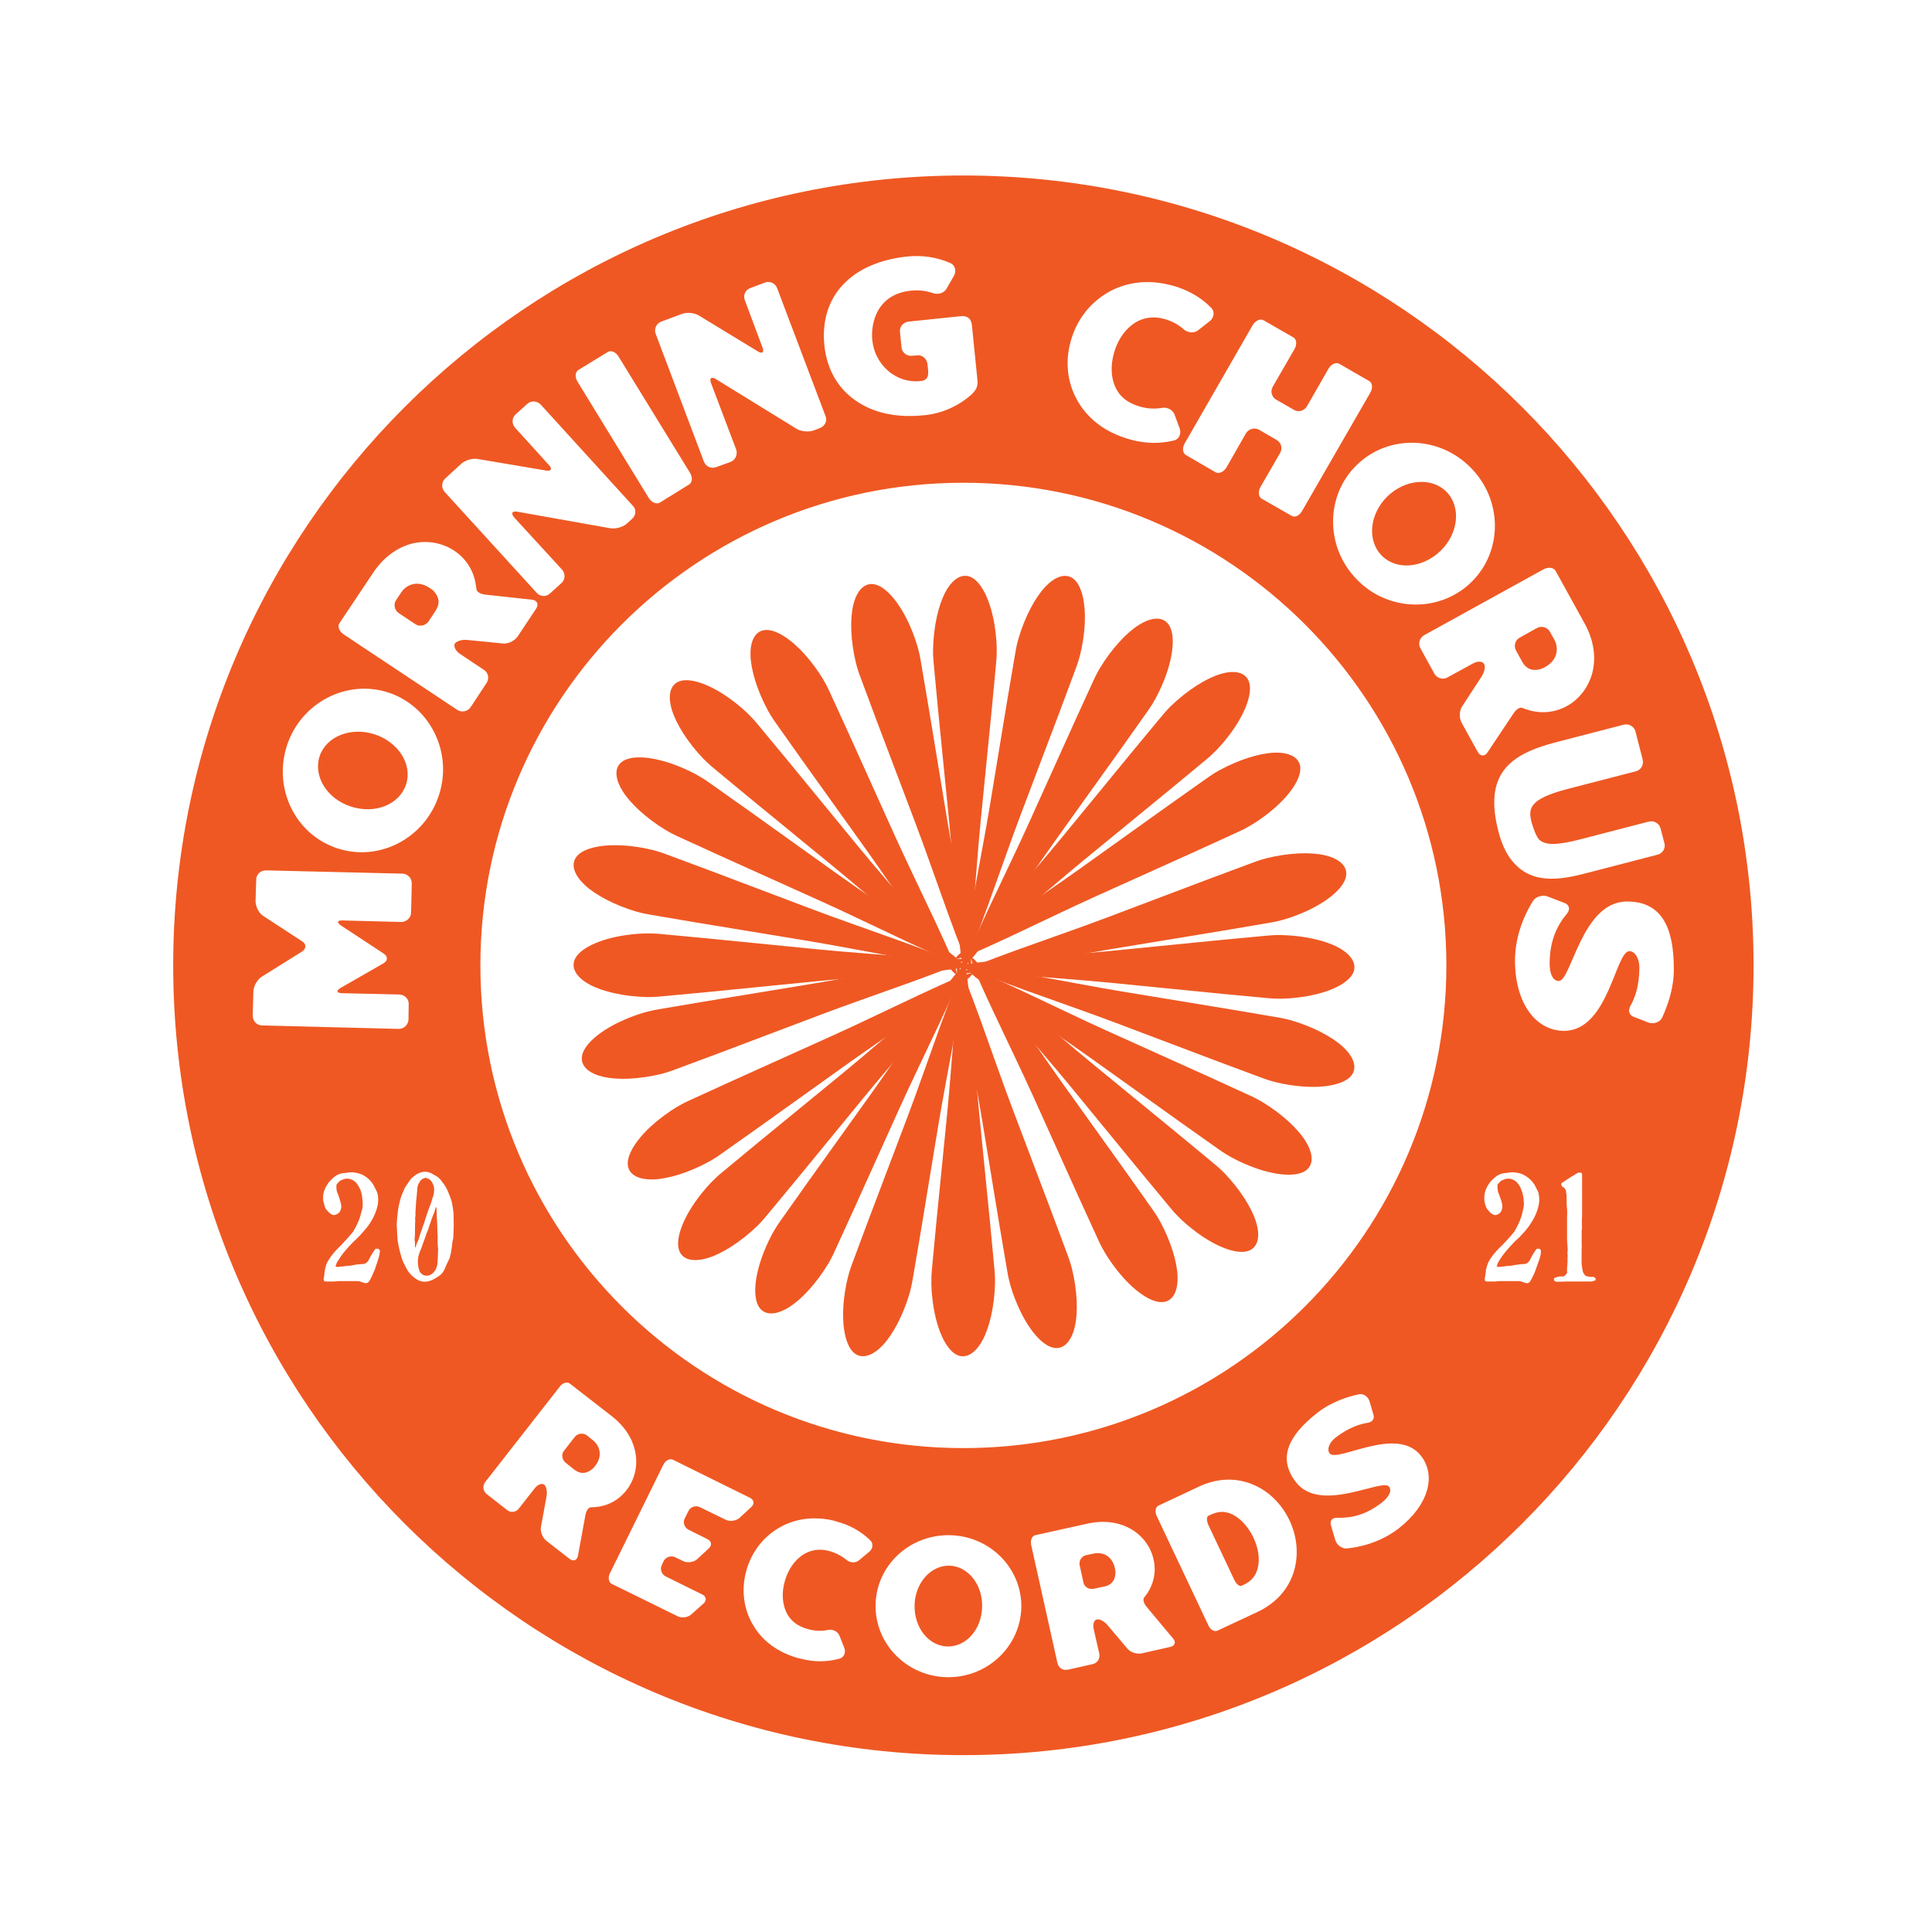 <?xml version="1.0" encoding="UTF-8" standalone="no"?>
<!DOCTYPE svg PUBLIC "-//W3C//DTD SVG 1.1//EN" "http://www.w3.org/Graphics/SVG/1.1/DTD/svg11.dtd">
<svg width="100%" height="100%" viewBox="0 0 8268 8268" version="1.1" xmlns="http://www.w3.org/2000/svg" xmlns:xlink="http://www.w3.org/1999/xlink" xml:space="preserve" xmlns:serif="http://www.serif.com/" style="fill-rule:evenodd;clip-rule:evenodd;stroke-linejoin:round;stroke-miterlimit:2;">
    <g transform="matrix(1,0,0,1,-124849,-53267.3)">
        <g id="mcr_roundal_orange" transform="matrix(0.601,0,0,0.278,70203.5,53267.3)">
            <rect x="90905.5" y="0" width="13753.9" height="29720.8" style="fill:none;"/>
            <g transform="matrix(15.513,0,0,33.522,-230609,-848184)">
                <path d="M21168.9,25382.9C21369.1,25382.9 21531.6,25545.5 21531.6,25745.6C21531.6,25945.8 21369.1,26108.3 21168.9,26108.3C20968.7,26108.3 20806.2,25945.8 20806.2,25745.6C20806.2,25545.5 20968.7,25382.9 21168.9,25382.9ZM21005.6,25464L20992.2,25472.2C20990.7,25473.1 20990.5,25475.5 20991.8,25477.6L21024.5,25531C21025.8,25533.1 21028.1,25534 21029.6,25533.1L21043,25524.8C21044.5,25523.9 21044.7,25521.5 21043.4,25519.4L21010.6,25466C21009.3,25463.9 21007.1,25463 21005.6,25464ZM21474.6,25739.1C21477.1,25739.1 21479.1,25742.2 21479.2,25746.5C21479.2,25755.2 21477,25760.9 21475.1,25764.2C21473.9,25766.3 21474.4,25768.5 21476.7,25769.3L21483.4,25771.9C21485.7,25772.7 21488.6,25771.8 21489.6,25769.7C21491.8,25764.9 21495.1,25756.6 21495,25747.1C21495,25727.6 21489,25716.2 21473.4,25716.3C21452.7,25716.4 21448,25752.8 21442.2,25752.8C21439.6,25752.8 21438,25749.7 21438,25744.9C21438,25734.3 21441.4,25727.3 21446,25721.8C21447.5,25720 21447.1,25717.8 21444.9,25717L21437.1,25714C21434.8,25713.1 21431.7,25714 21430.4,25716C21427.2,25721 21422.1,25731.1 21422.1,25743.6C21422.2,25763.3 21431.8,25775.7 21444.7,25775.7C21465,25775.6 21468.2,25739.1 21474.6,25739.1ZM21401.9,25517.2C21387.4,25502.3 21363.9,25501.7 21349.4,25515.9C21334.9,25530.1 21335,25553.7 21349.6,25568.5C21364,25583.3 21387.6,25583.8 21402.1,25569.6C21416.6,25555.4 21416.4,25531.9 21401.9,25517.2ZM21360.9,25557.4C21354.1,25550.5 21355.3,25538.4 21363.5,25530.3C21371.7,25522.3 21383.9,25521.3 21390.7,25528.2C21397.4,25535.1 21396.2,25547.2 21388,25555.2C21379.7,25563.3 21367.6,25564.3 21360.9,25557.4ZM21077.7,25432.1L21071.1,25434.6C21068.8,25435.4 21067.7,25437.9 21068.6,25440.2L21076.7,25461.9C21077.6,25464.1 21076.6,25464.9 21074.6,25463.7L21047.5,25447.2C21045.4,25445.9 21041.9,25445.6 21039.6,25446.5L21030.2,25450C21027.9,25450.9 21026.8,25453.4 21027.7,25455.7L21049.8,25514.3C21050.7,25516.6 21053.2,25517.7 21055.5,25516.8L21062.1,25514.4C21064.3,25513.5 21065.4,25511 21064.6,25508.7L21053.1,25478.3C21052.2,25476 21053.2,25475.1 21055.3,25476.4L21092.3,25499.2C21094.4,25500.5 21097.9,25500.8 21100.1,25500L21103,25498.9C21105.3,25498 21106.5,25495.7 21105.7,25493.6L21083.4,25434.6C21082.5,25432.3 21080,25431.2 21077.7,25432.1ZM21337,25969.7C21335.7,25968 21336.7,25964.9 21339.7,25962.5C21345.8,25957.8 21351.1,25956.2 21354.4,25955.7C21356.5,25955.4 21357.8,25953.9 21357.1,25951.9L21355.3,25945.7C21354.6,25943.6 21352.4,25942.1 21350.4,25942.6C21345.8,25943.6 21338.2,25945.8 21331.5,25951C21317.8,25961.7 21313.1,25972.1 21321.6,25983C21332.9,25997.5 21361.1,25981 21364.3,25985C21365.7,25986.9 21364.3,25989.7 21361,25992.3C21353.6,25998.1 21346.8,25999.5 21340.4,25999.3C21338.3,25999.2 21337,26000.6 21337.6,26002.7L21339.7,26009.8C21340.4,26011.8 21342.6,26013.5 21344.8,26013.4C21350.1,26012.9 21359.9,26011 21368.7,26004.2C21382.5,25993.4 21386,25980 21379,25970.9C21367.9,25956.6 21340.5,25974.2 21337,25969.7ZM21114.3,26059.2L21112,26053.4C21111.2,26051.4 21108.9,26050.4 21106.8,26050.8C21103.9,26051.4 21100.8,26051.3 21097.8,26050.5C21092.8,26049.2 21089.3,26046.5 21087.5,26042.4C21085.8,26038.6 21085.5,26033.7 21086.8,26028.9C21089.1,26020 21096.4,26011.8 21107.1,26014.5C21110.1,26015.3 21112.9,26016.7 21115.2,26018.6C21116.8,26020 21119.3,26020.2 21120.9,26018.9L21125.7,26014.9C21127.4,26013.5 21127.7,26011 21126.1,26009.6C21121.8,26005.4 21116.5,26002.5 21110.6,26001L21109,26000.5C21097.1,25997.9 21088.5,26001.2 21083.3,26004.5C21076.2,26009 21071.2,26016 21069.1,26024.2C21067,26032.4 21068,26040.9 21072,26047.9C21074.9,26053.2 21080.8,26060.1 21092.5,26063.6L21094.3,26064C21100.2,26065.6 21106.2,26065.6 21112,26064C21114.1,26063.5 21115,26061.2 21114.3,26059.2ZM21355.2,25477.3L21341.5,25469.4C21340,25468.5 21337.7,25469.5 21336.5,25471.6L21326.6,25488.9C21325.3,25491 21322.7,25491.8 21320.6,25490.5L21312.6,25485.9C21310.4,25484.7 21309.7,25482.1 21310.9,25479.9L21320.9,25462.6C21322.1,25460.5 21321.9,25458.1 21320.3,25457.2L21306.7,25449.4C21305.2,25448.5 21303,25449.5 21301.7,25451.6L21270.5,25505.9C21269.3,25508 21269.5,25510.4 21271.1,25511.3L21284.7,25519.2C21286.2,25520 21288.4,25519.1 21289.7,25516.9L21298.6,25501.3C21299.9,25499.2 21302.6,25498.5 21304.7,25499.7L21312.6,25504.3C21314.8,25505.5 21315.5,25508.2 21314.3,25510.3L21305.3,25525.9C21304.1,25528 21304.3,25530.4 21305.8,25531.3L21319.6,25539.2C21321.1,25540.1 21323.2,25539.1 21324.4,25536.9L21355.7,25482.6C21356.9,25480.5 21356.7,25478.2 21355.2,25477.3ZM21265.2,26054.8L21253.1,26040.3C21251.7,26038.7 21251.2,26036.8 21251.8,26036L21252.9,26034.6C21256.3,26029.8 21257.5,26024.1 21256.2,26018.4C21254.9,26012.6 21251.2,26007.6 21245.9,26004.5C21241.9,26002.2 21235.2,25999.9 21225.8,26002L21201.9,26007.3C21200.4,26007.6 21199.6,26009.6 21200,26011.7L21212.1,26066.1C21212.6,26068.2 21214.6,26069.5 21216.7,26069.1L21228.3,26066.5C21230.4,26066 21231.7,26064 21231.3,26061.8L21228.7,26050.3C21228.2,26048.2 21228.9,26046.2 21230.2,26046C21231.4,26045.7 21233.5,26046.8 21234.9,26048.4L21244.2,26059.4C21245.6,26061.1 21248.5,26062 21250.6,26061.6L21263.9,26058.6C21266,26058.1 21266.6,26056.4 21265.2,26054.8ZM21237.9,26027.9C21237.1,26029.4 21235.8,26030.4 21233.5,26030.9L21228.7,26031.9C21226.5,26032.4 21224.4,26031 21224,26029L21222.3,26021.2C21221.8,26019.1 21223.1,26017 21225.1,26016.5L21228.9,26015.7C21231.5,26015.1 21237,26015.7 21238.5,26022.6C21238.9,26024.5 21238.7,26026.4 21237.9,26027.9ZM21432,25875.8C21431.6,25876.3 21431.3,25876.9 21430.9,25877.4C21430.2,25878.5 21429.6,25879.5 21429.1,25880.6C21428.7,25881.5 21428.1,25882.2 21427.2,25882.6C21426.9,25882.7 21426.5,25882.7 21426.1,25882.8C21424.7,25882.8 21423.2,25883 21421.7,25883.3C21421,25883.5 21420.2,25883.6 21419.4,25883.6C21419,25883.6 21418.6,25883.7 21418.3,25883.7C21417.9,25883.7 21417.5,25883.8 21417.1,25883.9C21416.7,25883.9 21416.3,25883.9 21415.9,25884C21415.3,25884.1 21414.8,25884.1 21414.3,25884.1C21414.1,25884.1 21413.9,25883.9 21413.7,25883.8C21413.9,25883 21414.2,25882.2 21414.7,25881.5C21415.3,25880.3 21416.1,25879.3 21416.9,25878.2C21417.8,25877.1 21418.7,25876 21419.7,25874.9C21421,25873.4 21422.4,25872 21423.9,25870.7C21425.1,25869.4 21426.3,25868.2 21427.4,25866.8C21428.4,25865.6 21429.3,25864.3 21430.1,25862.9C21431.5,25860.6 21432.5,25858.1 21433,25855.6C21433.4,25853.7 21433.3,25851.7 21432.8,25849.8C21432.5,25849.1 21432.1,25848.5 21431.8,25847.8C21430.8,25845.5 21429.1,25843.6 21426.9,25842.3C21426.1,25841.8 21425.4,25841.4 21424.5,25841.2C21423.9,25841 21423.3,25840.9 21422.7,25840.8C21421.7,25840.6 21420.7,25840.6 21419.7,25840.7C21419,25840.9 21418.2,25841 21417.4,25841C21416,25841.1 21414.6,25841.7 21413.5,25842.5C21412.6,25843.2 21411.7,25844 21411,25844.8C21409.1,25847.1 21407.9,25849.7 21408,25852.7L21408,25853.3C21408.1,25853.7 21408.1,25854.2 21408.2,25854.6C21409,25857.4 21408.9,25857.1 21410.5,25858.9C21411.1,25859.6 21411.9,25860 21412.7,25860.3C21413.6,25860.3 21414.4,25860 21415.1,25859.4C21416,25858.5 21416.3,25857.3 21416.3,25856.3C21416.2,25854.5 21415.6,25853.1 21415.1,25851.7C21414.9,25851 21414.6,25850.3 21414.3,25849.7C21414.1,25848.5 21414,25847.3 21414.1,25846.2L21415.6,25844.6C21416,25844.4 21416.4,25844.2 21416.8,25844.1C21418.1,25843.4 21419.7,25843.4 21421.1,25844C21422.1,25844.4 21422.9,25845.1 21423.6,25846C21424.2,25846.8 21424.6,25847.5 21424.9,25848.4C21425.6,25850 21426,25851.8 21426.1,25853.6C21426.1,25854.2 21426.2,25854.7 21426.2,25855.4C21426.1,25856.1 21426.1,25856.7 21425.9,25857.4C21425.6,25858.6 21425.4,25859.8 21425,25861C21424.4,25863 21423.4,25865 21422.3,25867C21422,25867.5 21421.7,25868 21421.4,25868.4C21420.5,25869.5 21419.6,25870.5 21418.6,25871.6C21417.3,25873.1 21415.8,25874.6 21414.3,25876C21413.1,25877.3 21411.9,25878.7 21410.9,25880.2C21410.1,25881.4 21409.5,25882.6 21409.2,25883.9C21408.9,25884.7 21408.7,25885.5 21408.7,25886.3C21408.6,25887.4 21408.4,25888.4 21408.2,25889.4C21408.2,25889.8 21408.2,25890.3 21408.5,25890.6C21408.7,25890.7 21408.9,25890.8 21409.1,25890.8C21409.3,25890.8 21409.6,25890.8 21409.8,25890.8C21410.9,25890.8 21412,25890.8 21413.1,25890.8C21414.3,25890.6 21415.6,25890.6 21416.8,25890.6L21423.1,25890.6C21423.7,25890.6 21424.4,25890.6 21424.9,25890.8C21425.7,25891.1 21426.5,25891.3 21427.5,25891.6C21428.3,25891.6 21429,25891.1 21429.3,25890.3C21429.6,25889.8 21429.9,25889.3 21430.1,25888.8C21430.7,25887.7 21431.2,25886.6 21431.6,25885.4C21432.2,25883.7 21432.8,25882 21433.4,25880.3C21433.6,25879.7 21433.7,25879 21433.9,25878.3C21434,25877.8 21434,25877.2 21434,25876.6L21433.5,25875.8C21433,25875.7 21432.5,25875.7 21432,25875.8ZM20992,26016.7L20995.4,25998.1C20995.8,25996 20996.9,25994.5 20997.9,25994.5L20999.7,25994.4C21005.6,25994 21010.7,25991.2 21014.3,25986.6C21017.9,25981.9 21019.5,25975.8 21018.4,25969.7C21017.7,25965.2 21015.1,25958.6 21007.6,25952.7L20988.3,25937.7C20987.1,25936.7 20985,25937.3 20983.7,25939L20949.4,25982.9C20948.1,25984.7 20948.4,25987.1 20950.1,25988.4L20959.4,25995.7C20961.1,25997.1 20963.6,25996.8 20964.9,25995L20972.2,25985.7C20973.5,25984 20975.5,25983.3 20976.5,25984.1C20977.5,25984.9 20977.9,25987.2 20977.6,25989.3L20975,26003.5C20974.6,26005.6 20975.7,26008.4 20977.4,26009.8L20988.2,26018.2C20989.9,26019.5 20991.6,26018.8 20992,26016.7ZM20995.3,25978.6C20993.6,25978.9 20992,25978.5 20990.2,25977.1L20986.3,25974C20984.6,25972.6 20984.3,25970.1 20985.6,25968.5L20990.5,25962.2C20991.8,25960.5 20994.3,25960.2 20996,25961.4L20999,25963.8C21001.1,25965.5 21004.1,25970.1 20999.8,25975.6C20998.6,25977.2 20996.9,25978.2 20995.3,25978.6ZM20858.4,25644.7C20852,25664.5 20862.3,25685.6 20881.6,25691.9C20900.9,25698.2 20921.8,25687.2 20928.2,25667.4C20934.6,25647.8 20924.1,25626.6 20904.9,25620.3C20885.6,25614.1 20864.8,25625.1 20858.4,25644.7ZM20913.1,25662.5C20910.1,25671.8 20898.8,25676.3 20887.8,25672.7C20876.9,25669.2 20870.4,25658.9 20873.4,25649.6C20876.4,25640.5 20887.7,25636 20898.6,25639.5C20909.6,25643.1 20916.1,25653.4 20913.1,25662.5ZM20844.3,25706.3L20844,25716.1C20844,25718.6 20845.5,25721.6 20847.5,25722.9L20865.4,25734.6C20867.4,25735.8 20867.3,25738 20865.3,25739.3L20846.9,25750.8C20844.8,25752.1 20843.1,25755.1 20843,25757.6L20842.7,25768.7C20842.7,25771.2 20844.6,25773.2 20847,25773.2L20909.7,25774.8C20912.1,25774.8 20914.1,25772.9 20914.2,25770.5L20914.3,25763.4C20914.4,25761.1 20912.5,25759.1 20910,25759L20883.6,25758.4C20881.2,25758.3 20880.9,25757.3 20883,25756L20902.7,25744.7C20904.8,25743.5 20904.8,25741.5 20902.8,25740.2L20883.2,25727.3C20881.2,25725.9 20881.5,25724.9 20883.9,25725L20910.9,25725.7C20913.3,25725.7 20915.3,25723.8 20915.4,25721.4L20915.7,25708.1C20915.8,25705.6 20913.9,25703.6 20911.4,25703.5L20848.8,25702C20846.3,25702 20844.3,25703.8 20844.3,25706.3ZM21268.2,25499.1L21265.8,25492.6C21264.9,25490.4 21262.4,25489.2 21260,25489.6C21256.7,25490.2 21253.3,25490 21249.9,25489C21244.3,25487.4 21240.5,25484.4 21238.5,25479.7C21236.6,25475.4 21236.5,25469.8 21238,25464.5C21240.7,25454.6 21249.1,25445.4 21261.2,25448.8C21264.5,25449.7 21267.6,25451.3 21270.1,25453.6C21271.9,25455.1 21274.7,25455.5 21276.6,25454L21282.1,25449.7C21284,25448.1 21284.4,25445.3 21282.6,25443.6C21277.9,25438.8 21272,25435.5 21265.4,25433.6L21263.5,25433.1C21250.3,25429.9 21240.5,25433.4 21234.6,25437C21226.5,25441.9 21220.8,25449.6 21218.2,25458.9C21215.6,25468 21216.5,25477.6 21220.9,25485.6C21224.1,25491.6 21230.6,25499.5 21243.7,25503.6L21245.7,25504.2C21252.3,25506 21259,25506.2 21265.5,25504.6C21267.9,25504.1 21269,25501.5 21268.2,25499.1ZM21049,26034.5L21032.2,26026.2C21030.4,26025.3 21029.5,26022.8 21030.5,26021L21031.3,26019.2C21032.3,26017.3 21034.7,26016.5 21036.6,26017.4L21040.3,26019.2C21042.1,26020.1 21045,26019.8 21046.6,26018.4L21052,26013.4C21053.6,26012 21053.4,26010 21051.4,26009.1L21042.8,26004.8C21040.9,26003.9 21040,26001.5 21041,25999.6L21042.7,25996.2C21043.6,25994.3 21046,25993.5 21047.9,25994.4L21059.8,26000.2C21061.6,26001.1 21064.5,26000.8 21066.1,25999.4L21071.5,25994.4C21073.1,25993 21072.9,25991.1 21070.9,25990.1L21035.5,25972.6C21034.1,25972 21032.2,25972.9 21031.2,25974.9L21006.6,26024.9C21005.7,26026.8 21006.1,26028.9 21007.4,26029.6L21037.7,26044.5C21039.7,26045.5 21042.5,26045.1 21044.1,26043.6L21049.6,26038.7C21051.2,26037.3 21050.9,26035.4 21049,26034.5ZM21162.8,26007.3C21144.3,26006.9 21129,26021.1 21128.6,26039.1C21128.2,26057.1 21142.8,26072.1 21161.3,26072.5C21179.7,26072.9 21195,26058.6 21195.5,26040.6C21195.9,26022.6 21181.2,26007.7 21162.8,26007.3ZM21161.6,26058.4C21153,26058.2 21146.3,26049.8 21146.5,26039.5C21146.7,26029.3 21153.9,26021.1 21162.5,26021.3C21171,26021.5 21177.8,26030 21177.5,26040.2C21177.3,26050.5 21170.2,26058.6 21161.6,26058.4ZM21168.9,25524C21046.6,25524 20947.2,25623.3 20947.2,25745.6C20947.2,25868 21046.6,25967.3 21168.9,25967.3C21291.2,25967.3 21390.6,25868 21390.6,25745.6C21390.6,25623.3 21291.2,25524 21168.9,25524ZM20899,25875.8C20898.7,25876.3 20898.3,25876.9 20897.9,25877.4C20897.2,25878.5 20896.7,25879.5 20896.1,25880.6C20895.7,25881.5 20895.1,25882.2 20894.2,25882.6C20893.9,25882.7 20893.5,25882.7 20893.2,25882.8C20891.7,25882.8 20890.2,25883 20888.8,25883.3C20888,25883.5 20887.2,25883.6 20886.4,25883.6C20886,25883.6 20885.6,25883.7 20885.3,25883.7C20884.9,25883.7 20884.5,25883.8 20884.1,25883.9C20883.7,25883.9 20883.3,25883.9 20882.9,25884C20882.4,25884.1 20881.8,25884.1 20881.3,25884.1C20881.1,25884.1 20881,25883.9 20880.7,25883.8C20881,25883 20881.2,25882.2 20881.7,25881.5C20882.4,25880.3 20883.2,25879.3 20883.9,25878.2C20884.8,25877.1 20885.7,25876 20886.7,25874.9C20888.1,25873.4 20889.5,25872 20890.9,25870.7C20892.2,25869.4 20893.3,25868.2 20894.4,25866.8C20895.5,25865.6 20896.4,25864.3 20897.2,25862.9C20898.6,25860.6 20899.6,25858.1 20900.1,25855.6C20900.4,25853.7 20900.4,25851.7 20899.8,25849.8C20899.5,25849.1 20899.1,25848.5 20898.8,25847.8C20897.8,25845.5 20896.1,25843.6 20894,25842.3C20893.2,25841.8 20892.4,25841.4 20891.5,25841.2C20890.9,25841 20890.3,25840.9 20889.7,25840.8C20888.8,25840.6 20887.8,25840.6 20886.8,25840.7C20886,25840.9 20885.2,25841 20884.4,25841C20883,25841.1 20881.6,25841.7 20880.5,25842.5C20879.6,25843.2 20878.7,25844 20878,25844.8C20876.1,25847.1 20874.9,25849.7 20875,25852.7L20875,25853.3C20875.1,25853.7 20875.1,25854.2 20875.3,25854.6C20876,25857.4 20875.9,25857.1 20877.5,25858.9C20878.2,25859.6 20878.9,25860 20879.7,25860.3C20880.6,25860.3 20881.4,25860 20882.1,25859.4C20883.1,25858.5 20883.3,25857.3 20883.4,25856.3C20883.2,25854.5 20882.6,25853.1 20882.2,25851.7C20881.9,25851 20881.7,25850.3 20881.4,25849.7C20881.1,25848.5 20881,25847.3 20881.2,25846.2L20882.7,25844.6C20883.1,25844.4 20883.4,25844.2 20883.8,25844.1C20885.1,25843.4 20886.7,25843.4 20888.1,25844C20889.1,25844.4 20890,25845.1 20890.6,25846C20891.2,25846.8 20891.6,25847.5 20892,25848.4C20892.7,25850 20893,25851.8 20893.1,25853.6C20893.2,25854.2 20893.2,25854.7 20893.2,25855.4C20893.2,25856.1 20893.1,25856.7 20893,25857.4C20892.6,25858.6 20892.4,25859.8 20892,25861C20891.4,25863 20890.5,25865 20889.3,25867C20889.1,25867.5 20888.8,25868 20888.4,25868.4C20887.5,25869.5 20886.6,25870.5 20885.6,25871.6C20884.3,25873.1 20882.8,25874.6 20881.4,25876C20880.1,25877.3 20879,25878.7 20878,25880.2C20877.2,25881.4 20876.5,25882.6 20876.2,25883.9C20876,25884.7 20875.8,25885.5 20875.7,25886.3C20875.6,25887.4 20875.5,25888.4 20875.3,25889.4C20875.2,25889.8 20875.3,25890.3 20875.5,25890.6C20875.7,25890.7 20875.9,25890.8 20876.1,25890.8C20876.3,25890.8 20876.6,25890.8 20876.8,25890.8C20878,25890.8 20879,25890.8 20880.2,25890.8C20881.4,25890.6 20882.6,25890.6 20883.8,25890.6L20890.1,25890.6C20890.8,25890.6 20891.4,25890.6 20892,25890.8C20892.8,25891.1 20893.5,25891.3 20894.5,25891.6C20895.3,25891.6 20896,25891.1 20896.4,25890.3C20896.7,25889.8 20896.9,25889.3 20897.2,25888.8C20897.7,25887.7 20898.2,25886.6 20898.7,25885.4C20899.2,25883.7 20899.9,25882 20900.4,25880.3C20900.6,25879.7 20900.8,25879 20900.9,25878.3C20901,25877.8 20901,25877.2 20901.1,25876.6L20900.5,25875.8C20900,25875.7 20899.5,25875.7 20899,25875.8ZM21302.4,25984.3C21294.4,25980.7 21285.5,25981 21277,25985L21258.5,25993.7C21257.1,25994.3 21256.7,25996.4 21257.6,25998.4L21281.4,26048.8C21282.3,26050.8 21284.2,26051.8 21285.6,26051.1L21304,26042.5C21312.6,26038.4 21318.4,26031.8 21320.8,26023.3C21322.8,26016 21322.1,26007.9 21318.6,26000.5C21315.1,25993.1 21309.3,25987.3 21302.4,25984.3ZM21304.2,26021.5C21303.5,26025.4 21301.5,26028.1 21298.1,26029.8L21296.4,26030.6C21295.6,26030.9 21294.1,26029.6 21293.2,26027.7L21281.4,26002.7C21280.5,26000.8 21280.5,25998.8 21281.3,25998.4L21282.9,25997.7C21292.1,25993.4 21299.4,26002.8 21302,26008.3C21304.1,26012.7 21305,26017.6 21304.2,26021.5ZM21454.2,25888L21454,25887.6C21453.5,25887 21453.2,25886.3 21453.1,25885.5C21453.1,25885.4 21453.1,25885.2 21453,25885C21452.9,25884.2 21452.7,25883.4 21452.7,25882.7C21452.6,25880.3 21452.7,25878 21452.7,25875.6C21452.7,25874.8 21452.8,25874.1 21452.7,25873.4C21452.7,25872 21452.7,25870.7 21452.7,25869.3C21452.7,25868.7 21452.7,25868 21452.7,25867.4C21452.9,25866.4 21452.9,25865.4 21452.8,25864.4L21452.8,25862.4C21452.9,25861.1 21452.9,25859.8 21452.9,25858.5L21452.9,25846.3C21452.9,25844.8 21452.9,25843.4 21452.9,25841.7C21452.9,25841.3 21452.7,25841 21452.4,25840.8L21451.1,25840.8C21448.5,25842.3 21446,25843.9 21443.5,25845.6C21443.4,25845.8 21443.4,25846 21443.3,25846.2L21443.6,25847.1C21444.6,25847.5 21445.3,25848.3 21445.5,25849.2C21445.5,25849.5 21445.6,25849.8 21445.6,25850.1C21445.8,25851 21445.8,25851.9 21445.8,25852.8L21445.8,25853.4C21445.8,25854.7 21445.8,25856.1 21446,25857.4C21446.1,25858.8 21446.1,25860.1 21446,25861.5C21446,25863.4 21446,25865.3 21446,25867.2L21446,25871.2C21446.1,25872.7 21446.1,25874.3 21446.3,25875.8C21446.3,25876.9 21446,25878 21446.3,25879.1C21446.3,25879.3 21446.2,25879.5 21446.2,25879.6L21446.2,25882.2C21446.1,25883 21446.1,25883.7 21446,25884.4C21446,25885.2 21446,25886.1 21446,25886.9C21445.6,25887.5 21445.1,25888.1 21444.4,25888.5C21442.9,25888.3 21441.4,25888.6 21440,25889.3L21440,25890.3L21440.8,25890.9L21442.5,25890.9C21444.5,25890.8 21446.5,25890.8 21448.5,25890.8C21451.3,25890.8 21454.1,25890.8 21456.9,25890.8C21457.6,25890.8 21458.3,25890.6 21458.8,25890.3C21459,25890.3 21459.1,25890.2 21459.1,25890.1L21459.1,25889.3L21458.1,25888.6C21456.9,25888.9 21455.4,25888.6 21454.2,25888ZM20968.7,25487.8L20963.4,25492.6C20961.6,25494.2 20961.5,25497 20963.2,25498.8L20978.7,25515.9C20980.3,25517.6 20979.7,25518.8 20977.4,25518.4L20946.1,25513.1C20943.7,25512.6 20940.4,25513.6 20938.5,25515.2L20931.1,25522C20929.3,25523.6 20929.2,25526.4 20930.8,25528.2L20973,25574.5C20974.7,25576.4 20977.4,25576.5 20979.2,25574.8L20984.4,25570.1C20986.2,25568.5 20986.3,25565.7 20984.7,25563.9L20962.7,25539.9C20961.1,25538 20961.7,25536.9 20964.2,25537.3L21006.9,25544.9C21009.4,25545.3 21012.8,25544.3 21014.5,25542.7L21016.8,25540.6C21018.6,25539 21018.9,25536.4 21017.3,25534.7L20974.9,25488.1C20973.2,25486.3 20970.5,25486.2 20968.7,25487.8ZM20934.9,25860.1C20934.9,25859.7 20934.9,25859.3 20934.8,25858.9C20934.7,25857.7 20934.5,25856.6 20934.3,25855.5C20934,25853.3 20933.1,25851.4 20932.3,25849.4C20932.1,25848.8 20931.7,25848.2 20931.4,25847.6C20930.9,25846.7 20930.4,25845.9 20929.7,25845.1C20928.9,25843.8 20927.7,25842.7 20926.3,25842C20926.1,25841.9 20925.9,25841.8 20925.7,25841.7C20924.6,25840.9 20923.2,25840.4 20921.8,25840.4L20921.5,25840.4C20920.1,25840.5 20918.8,25841 20917.7,25841.7C20917.1,25842.1 20916.5,25842.6 20915.9,25843.1C20915.7,25843.2 20915.6,25843.4 20915.4,25843.6C20915.2,25843.9 20915,25844.1 20914.8,25844.4C20913.9,25845.6 20913.2,25846.8 20912.4,25848L20910.9,25851.6C20910.2,25853.9 20909.6,25856.3 20909.3,25858.7C20909.2,25859.8 20909.1,25860.8 20909,25861.8C20909,25862.5 20908.9,25863.3 20908.8,25864C20908.8,25864.8 20908.8,25865.5 20908.9,25866.3C20909,25868.1 20909,25869.9 20909.2,25871.7L20909.2,25871.9C20909.5,25873.4 20909.7,25874.9 20910.1,25876.4C20910.7,25878.7 20911.2,25881 20912.4,25883.1C20912.8,25884 20913.4,25885 20913.9,25885.9C20914.9,25887.4 20916.3,25888.7 20917.8,25889.7C20920.3,25891.3 20922.7,25891.2 20925.3,25890C20926.2,25889.5 20927.2,25889 20928,25888.4C20929,25887.8 20929.8,25886.9 20930.4,25885.9C20930.8,25885.1 20931.2,25884.2 20931.6,25883.2C20932.1,25882.2 20932.6,25881.1 20933.1,25880C20933.4,25878.8 20933.8,25877.5 20933.9,25876.2C20934,25875.8 20934.1,25875.3 20934.1,25874.9C20934.2,25873.9 20934.3,25872.9 20934.5,25871.9C20934.7,25871.4 20934.8,25870.7 20934.8,25870.1C20935,25866.8 20935,25863.4 20934.9,25860.1ZM20919.4,25842.5L20919.3,25842.6L20919.3,25842.5L20919.4,25842.5ZM20910.2,25866L20910.2,25866L20910.3,25866.1L20910.2,25866ZM20925.2,25887.1C20924.1,25888.1 20922.5,25888.4 20921.2,25887.9C20920.8,25887.7 20920.5,25887.6 20920.3,25887.4L20919.4,25886.4C20918.8,25884.9 20918.5,25883.3 20918.5,25881.7C20918.5,25880.7 20918.6,25879.7 20918.9,25878.7C20919.2,25877.7 20919.5,25876.7 20920,25875.8C20920.4,25874.5 20920.9,25873.3 20921.3,25872.1C20921.8,25870.9 20922.1,25869.8 20922.5,25868.7C20922.8,25867.9 20923.2,25867.2 20923.4,25866.4C20923.7,25865.2 20924.3,25864 20924.6,25862.8C20925,25861.5 20925.6,25860.1 20926.1,25858.9C20926.3,25858.3 20926.4,25857.7 20926.6,25857.1C20926.6,25856.9 20926.8,25856.7 20927,25856.6C20927,25857.1 20927.1,25857.5 20927.1,25857.9C20927.1,25859.1 20927.2,25860.3 20927.2,25861.6C20927.4,25862.8 20927.3,25864.1 20927.4,25865.3C20927.4,25866.3 20927.5,25867.4 20927.5,25868.4C20927.6,25869.2 20927.6,25870.2 20927.6,25871C20927.5,25872.4 20927.6,25873.8 20927.7,25875.1C20927.8,25875.3 20927.8,25875.5 20927.8,25875.6C20927.7,25877.9 20927.7,25880.1 20927.5,25882.3C20927.4,25884.2 20926.6,25885.9 20925.2,25887.1ZM20917.2,25875.2C20917.1,25874 20917.3,25872.9 20917,25871.7C20917.3,25868.8 20917.1,25865.8 20917.3,25862.5C20917.2,25862.1 20917.2,25861.7 20917.3,25861.3C20917.4,25860.9 20917.4,25860.5 20917.4,25860.1C20917.3,25858.6 20917.6,25857.2 20917.6,25855.8C20917.7,25855.2 20917.6,25854.7 20917.7,25854.2L20918.1,25850.1C20918.2,25849.3 20918.3,25848.4 20918.3,25847.5C20918.4,25846.9 20918.6,25846.3 20918.9,25845.8C20919.1,25845.6 20919.2,25845.3 20919.3,25845.1C20919.8,25844.2 20920.5,25843.6 20921.4,25843.4L20922,25843.1C20922.3,25843.2 20922.4,25843.3 20922.6,25843.4C20923.5,25843.5 20924.2,25844.1 20924.7,25844.8C20925.7,25846.2 20926.2,25847.9 20925.9,25849.6C20925.9,25850.3 20925.7,25851 20925.5,25851.7C20925.1,25852.7 20924.8,25853.9 20924.5,25854.9C20924.2,25855.7 20923.9,25856.4 20923.6,25857.2C20922.9,25859.4 20922,25861.6 20921.4,25863.9C20921,25864.9 20920.6,25865.9 20920.3,25867C20919.9,25868.1 20919.5,25869.2 20919.2,25870.3C20919.1,25870.9 20918.8,25871.5 20918.6,25872.1C20918.2,25872.8 20917.9,25873.6 20917.7,25874.3C20917.7,25874.6 20917.5,25875 20917.2,25875.2ZM20917.3,25844.7L20917.6,25844.7L20917.6,25844.8L20917.3,25844.8L20917.3,25844.7ZM20931.7,25879.7L20931.7,25879.6L20931.8,25879.7L20931.7,25879.7ZM20970.9,25577.7L20949.7,25575.4C20947.3,25575.2 20945.5,25574.1 20945.4,25572.9L20945.1,25570.9C20944.2,25564.4 20940.6,25558.8 20935.2,25555.2C20929.6,25551.5 20922.7,25550.3 20915.9,25551.9C20910.9,25553.2 20903.7,25556.6 20897.8,25565.6L20882.5,25588.5C20881.5,25589.9 20882.4,25592.2 20884.4,25593.6L20936.6,25628.3C20938.6,25629.6 20941.3,25629.1 20942.7,25627.1L20950,25616C20951.4,25613.9 20950.9,25611.2 20948.8,25609.9L20937.7,25602.5C20935.7,25601.1 20934.8,25599 20935.5,25597.8C20936.3,25596.7 20938.9,25595.9 20941.3,25596.2L20957.5,25597.8C20959.9,25598.1 20962.9,25596.6 20964.3,25594.6L20972.8,25581.8C20974.1,25579.8 20973.3,25578 20970.9,25577.7ZM20927.8,25577.2C20928.3,25579 20927.9,25580.8 20926.5,25583L20923.4,25587.7C20922,25589.7 20919.2,25590.2 20917.3,25588.9L20909.8,25583.9C20907.8,25582.6 20907.2,25579.8 20908.5,25577.9L20910.9,25574.3C20912.6,25571.7 20917.5,25568 20924.1,25572.4C20926,25573.6 20927.3,25575.4 20927.8,25577.2ZM21490.7,25689.6L21488.9,25682.7C21488.3,25680.4 21485.9,25679 21483.5,25679.6L21452.3,25687.7C21441.4,25690.5 21436.2,25690.6 21433.2,25687.9C21431.8,25686.2 21430.8,25683.6 21429.7,25679.9C21428.2,25673.8 21428.2,25669.3 21446.3,25664.6L21477.6,25656.5C21479.9,25655.9 21481.3,25653.5 21480.7,25651.1L21477.4,25638.2C21476.8,25635.9 21474.4,25634.5 21472,25635.1L21440.8,25643.2C21419.1,25648.8 21407.8,25658.1 21414.5,25684.2C21416.4,25691.3 21418.8,25695.6 21421.8,25698.8C21431.4,25709.4 21445.9,25705.6 21456.3,25702.9L21487.5,25694.8C21489.9,25694.2 21491.3,25691.8 21490.7,25689.6ZM21409.5,25647.8L21421.3,25630.1C21422.6,25628 21424.4,25626.9 21425.5,25627.4L21427.4,25628.1C21433.6,25630.2 21440.2,25629.7 21446,25626.5C21451.8,25623.3 21456,25617.6 21457.7,25610.9C21458.9,25605.9 21459.2,25597.9 21454,25588.5L21440.7,25564.4C21439.8,25562.9 21437.4,25562.6 21435.3,25563.7L21380.4,25594C21378.3,25595.2 21377.5,25597.9 21378.7,25600L21385.1,25611.7C21386.3,25613.8 21389,25614.6 21391.1,25613.4L21402.8,25607C21404.9,25605.8 21407.2,25605.9 21407.9,25607.2C21408.6,25608.4 21408.1,25611 21406.7,25613.1L21397.9,25626.6C21396.5,25628.6 21396.4,25632 21397.6,25634.2L21405,25647.6C21406.2,25649.7 21408.2,25649.8 21409.5,25647.8ZM21429.8,25609.8C21428,25609.4 21426.5,25608.2 21425.3,25606L21422.6,25601.1C21421.4,25598.9 21422.2,25596.2 21424.3,25595.1L21432.2,25590.7C21434.2,25589.6 21437,25590.3 21438.1,25592.4L21440.2,25596.1C21441.7,25598.8 21442.7,25604.9 21435.8,25608.7C21433.8,25609.8 21431.7,25610.2 21429.8,25609.8ZM21175.3,25476.3L21172.8,25451.5C21172.4,25448.2 21170.3,25447.3 21167.8,25447.5L21143.7,25450C21141.3,25450.3 21139.5,25452.4 21139.8,25454.8L21140.5,25461.8C21140.7,25464.2 21142.9,25465.9 21145.3,25465.7L21147.6,25465.5C21150,25465.2 21152.1,25467 21152.4,25469.4L21152.7,25472.1C21153.1,25476.2 21151.5,25477.1 21149.1,25477.3C21138.1,25478.5 21128.3,25470 21127.1,25458.6C21126.3,25450.9 21129.1,25437.4 21144.8,25435.8C21148.3,25435.4 21151.7,25435.8 21154.9,25436.9C21157.2,25437.7 21159.9,25437 21161.1,25435L21164.6,25428.9C21165.8,25426.8 21165.1,25424 21162.9,25423.1C21156.7,25420.4 21150,25419.4 21143.2,25420.1C21117.4,25422.8 21102.8,25438.4 21105.1,25460.9C21106.3,25472.6 21111.9,25481.7 21121.2,25487.4C21129.1,25492.3 21139.3,25494.2 21150.7,25493L21151.9,25492.9C21159.7,25491.9 21166.9,25488.6 21172.7,25483.4C21175,25481.1 21175.7,25479.6 21175.3,25476.3Z" style="fill:rgb(239,88,35);"/>
            </g>
            <g transform="matrix(5.697,0,0,12.31,-12735.2,-1.13535e+06)">
                <g transform="matrix(0.125,0,0,0.305,17465.1,87466.6)">
                    <path d="M15490.9,19599C15437.8,19599 15384.2,19191.9 15331.6,18977.7C15294.6,18827 15258.2,18676.1 15222.1,18525.1C15209.7,18472.9 15197.9,18420.5 15186,18368.1C15179.6,18339.7 15171,18309.6 15172.5,18280.1C15174.8,18233.4 15188.5,18186.3 15210.9,18145.3C15232.1,18106.5 15260.9,18071.9 15296,18045C15324.6,18022.9 15357.2,18006 15391.5,17994.7C15439.5,17978.9 15491.4,17974 15541.4,17981.7C15654.9,17999.1 15752.5,18082.3 15791.2,18189.9C15804,18225.4 15812,18264.7 15808.7,18302.4C15807,18323.4 15800.1,18349.1 15795.8,18368.1C15783.8,18420.5 15772.2,18472.9 15759.7,18525.1C15723.6,18676.1 15687.2,18827 15650.2,18977.7C15597.6,19191.9 15544,19599 15490.9,19599Z" style="fill:rgb(239,88,35);"/>
                </g>
                <g transform="matrix(0.121,0.032,-0.079,0.294,19076.5,87169.2)">
                    <path d="M15490.9,19599C15437.8,19599 15384.2,19191.9 15331.6,18977.7C15294.6,18827 15258.2,18676.1 15222.1,18525.1C15209.7,18472.9 15197.9,18420.5 15186,18368.1C15179.6,18339.7 15171,18309.6 15172.5,18280.1C15174.8,18233.4 15188.5,18186.3 15210.9,18145.3C15232.1,18106.5 15260.9,18071.9 15296,18045C15324.6,18022.9 15357.2,18006 15391.5,17994.7C15439.5,17978.9 15491.4,17974 15541.4,17981.7C15654.9,17999.1 15752.5,18082.3 15791.2,18189.9C15804,18225.4 15812,18264.7 15808.7,18302.4C15807,18323.4 15800.1,18349.1 15795.8,18368.1C15783.8,18420.5 15772.2,18472.9 15759.7,18525.1C15723.6,18676.1 15687.2,18827 15650.2,18977.7C15597.6,19191.9 15544,19599 15490.9,19599Z" style="fill:rgb(239,88,35);"/>
                </g>
                <g transform="matrix(0.108,0.062,-0.152,0.264,20710,87299)">
                    <path d="M15490.9,19599C15437.8,19599 15384.2,19191.9 15331.6,18977.7C15294.6,18827 15258.2,18676.1 15222.1,18525.1C15209.7,18472.9 15197.9,18420.5 15186,18368.1C15179.6,18339.7 15171,18309.6 15172.5,18280.1C15174.8,18233.4 15188.5,18186.3 15210.9,18145.3C15232.1,18106.5 15260.9,18071.9 15296,18045C15324.6,18022.9 15357.2,18006 15391.5,17994.7C15439.5,17978.9 15491.4,17974 15541.4,17981.7C15654.9,17999.1 15752.5,18082.3 15791.2,18189.9C15804,18225.4 15812,18264.7 15808.7,18302.4C15807,18323.4 15800.1,18349.1 15795.8,18368.1C15783.8,18420.5 15772.2,18472.9 15759.7,18525.1C15723.6,18676.1 15687.2,18827 15650.2,18977.7C15597.6,19191.9 15544,19599 15490.9,19599Z" style="fill:rgb(239,88,35);"/>
                </g>
                <g transform="matrix(0.088,0.088,-0.215,0.215,22254.3,87847.1)">
                    <path d="M15490.9,19599C15437.8,19599 15384.2,19191.9 15331.6,18977.7C15294.6,18827 15258.2,18676.1 15222.1,18525.1C15209.7,18472.9 15197.9,18420.5 15186,18368.1C15179.6,18339.7 15171,18309.6 15172.5,18280.1C15174.8,18233.4 15188.5,18186.3 15210.9,18145.3C15232.1,18106.5 15260.9,18071.9 15296,18045C15324.6,18022.9 15357.2,18006 15391.5,17994.7C15439.5,17978.9 15491.4,17974 15541.4,17981.7C15654.9,17999.1 15752.5,18082.3 15791.2,18189.9C15804,18225.4 15812,18264.7 15808.7,18302.4C15807,18323.4 15800.1,18349.1 15795.8,18368.1C15783.8,18420.5 15772.2,18472.9 15759.7,18525.1C15723.6,18676.1 15687.2,18827 15650.2,18977.7C15597.6,19191.9 15544,19599 15490.9,19599Z" style="fill:rgb(239,88,35);"/>
                </g>
                <g transform="matrix(0.062,0.108,-0.264,0.152,23604.1,88776.3)">
                    <path d="M15490.9,19599C15437.8,19599 15384.2,19191.9 15331.6,18977.7C15294.6,18827 15258.2,18676.1 15222.1,18525.1C15209.7,18472.9 15197.9,18420.5 15186,18368.1C15179.6,18339.7 15171,18309.6 15172.5,18280.1C15174.8,18233.4 15188.5,18186.3 15210.9,18145.3C15232.1,18106.5 15260.9,18071.9 15296,18045C15324.6,18022.9 15357.2,18006 15391.5,17994.7C15439.5,17978.9 15491.4,17974 15541.4,17981.7C15654.9,17999.1 15752.5,18082.3 15791.2,18189.9C15804,18225.4 15812,18264.7 15808.7,18302.4C15807,18323.4 15800.1,18349.1 15795.8,18368.1C15783.8,18420.5 15772.2,18472.9 15759.7,18525.1C15723.6,18676.1 15687.2,18827 15650.2,18977.7C15597.6,19191.9 15544,19599 15490.9,19599Z" style="fill:rgb(239,88,35);"/>
                </g>
                <g transform="matrix(0.032,0.121,-0.294,0.079,24667.4,90023.1)">
                    <path d="M15490.9,19599C15437.8,19599 15384.2,19191.9 15331.6,18977.7C15294.6,18827 15258.2,18676.1 15222.1,18525.1C15209.7,18472.9 15197.9,18420.5 15186,18368.1C15179.6,18339.7 15171,18309.6 15172.5,18280.1C15174.8,18233.4 15188.5,18186.3 15210.9,18145.3C15232.1,18106.5 15260.9,18071.9 15296,18045C15324.6,18022.9 15357.2,18006 15391.5,17994.7C15439.5,17978.9 15491.4,17974 15541.4,17981.7C15654.9,17999.1 15752.5,18082.3 15791.2,18189.9C15804,18225.4 15812,18264.7 15808.7,18302.4C15807,18323.4 15800.1,18349.1 15795.8,18368.1C15783.8,18420.5 15772.2,18472.9 15759.7,18525.1C15723.6,18676.1 15687.2,18827 15650.2,18977.7C15597.6,19191.9 15544,19599 15490.9,19599Z" style="fill:rgb(239,88,35);"/>
                </g>
                <g transform="matrix(4.97073e-18,0.125,-0.305,1.06673e-16,25371.7,91502.6)">
                    <path d="M15490.9,19599C15437.8,19599 15384.2,19191.9 15331.6,18977.7C15294.6,18827 15258.2,18676.1 15222.1,18525.1C15209.7,18472.9 15197.9,18420.5 15186,18368.1C15179.6,18339.7 15171,18309.6 15172.5,18280.1C15174.8,18233.4 15188.5,18186.3 15210.9,18145.3C15232.1,18106.5 15260.9,18071.9 15296,18045C15324.6,18022.9 15357.2,18006 15391.5,17994.7C15439.5,17978.9 15491.4,17974 15541.4,17981.7C15654.9,17999.1 15752.5,18082.3 15791.2,18189.9C15804,18225.4 15812,18264.7 15808.7,18302.4C15807,18323.4 15800.1,18349.1 15795.8,18368.1C15783.8,18420.5 15772.2,18472.9 15759.7,18525.1C15723.6,18676.1 15687.2,18827 15650.2,18977.7C15597.6,19191.9 15544,19599 15490.9,19599Z" style="fill:rgb(239,88,35);"/>
                </g>
                <g transform="matrix(0.121,-0.032,0.079,0.294,15985.5,88171)">
                    <path d="M15490.9,19599C15437.8,19599 15384.2,19191.9 15331.6,18977.7C15294.6,18827 15258.2,18676.1 15222.1,18525.1C15209.7,18472.9 15197.9,18420.5 15186,18368.1C15179.6,18339.7 15171,18309.6 15172.5,18280.1C15174.8,18233.4 15188.5,18186.3 15210.9,18145.3C15232.1,18106.5 15260.9,18071.9 15296,18045C15324.6,18022.9 15357.2,18006 15391.5,17994.7C15439.5,17978.9 15491.4,17974 15541.4,17981.7C15654.9,17999.1 15752.5,18082.3 15791.2,18189.9C15804,18225.4 15812,18264.7 15808.7,18302.4C15807,18323.4 15800.1,18349.1 15795.8,18368.1C15783.8,18420.5 15772.2,18472.9 15759.7,18525.1C15723.6,18676.1 15687.2,18827 15650.2,18977.7C15597.6,19191.9 15544,19599 15490.9,19599Z" style="fill:rgb(239,88,35);"/>
                </g>
                <g transform="matrix(0.108,-0.062,0.152,0.264,14738.7,89234.3)">
                    <path d="M15490.9,19599C15437.8,19599 15384.2,19191.9 15331.6,18977.7C15294.6,18827 15258.2,18676.1 15222.1,18525.1C15209.7,18472.9 15197.9,18420.5 15186,18368.1C15179.6,18339.7 15171,18309.6 15172.5,18280.1C15174.8,18233.4 15188.5,18186.3 15210.9,18145.3C15232.1,18106.5 15260.9,18071.9 15296,18045C15324.6,18022.9 15357.2,18006 15391.5,17994.7C15439.5,17978.9 15491.4,17974 15541.4,17981.7C15654.9,17999.1 15752.5,18082.3 15791.2,18189.9C15804,18225.4 15812,18264.7 15808.7,18302.4C15807,18323.4 15800.1,18349.1 15795.8,18368.1C15783.8,18420.5 15772.2,18472.9 15759.7,18525.1C15723.6,18676.1 15687.2,18827 15650.2,18977.7C15597.6,19191.9 15544,19599 15490.9,19599Z" style="fill:rgb(239,88,35);"/>
                </g>
                <g transform="matrix(0.088,-0.088,0.215,0.215,13809.5,90584)">
                    <path d="M15490.9,19599C15437.8,19599 15384.2,19191.9 15331.6,18977.7C15294.6,18827 15258.2,18676.1 15222.1,18525.1C15209.7,18472.9 15197.9,18420.5 15186,18368.1C15179.6,18339.7 15171,18309.6 15172.5,18280.1C15174.8,18233.4 15188.5,18186.3 15210.9,18145.3C15232.1,18106.5 15260.9,18071.9 15296,18045C15324.6,18022.9 15357.2,18006 15391.5,17994.7C15439.5,17978.9 15491.4,17974 15541.4,17981.7C15654.9,17999.1 15752.5,18082.3 15791.2,18189.9C15804,18225.4 15812,18264.7 15808.7,18302.4C15807,18323.4 15800.1,18349.1 15795.8,18368.1C15783.8,18420.5 15772.2,18472.9 15759.7,18525.1C15723.6,18676.1 15687.2,18827 15650.2,18977.7C15597.6,19191.9 15544,19599 15490.9,19599Z" style="fill:rgb(239,88,35);"/>
                </g>
                <g transform="matrix(0.062,-0.108,0.264,0.152,13261.4,92128.3)">
                    <path d="M15490.9,19599C15437.8,19599 15384.2,19191.9 15331.6,18977.7C15294.6,18827 15258.2,18676.1 15222.1,18525.1C15209.7,18472.9 15197.9,18420.5 15186,18368.1C15179.6,18339.7 15171,18309.6 15172.5,18280.1C15174.8,18233.4 15188.5,18186.3 15210.9,18145.3C15232.1,18106.5 15260.9,18071.9 15296,18045C15324.6,18022.9 15357.2,18006 15391.5,17994.7C15439.5,17978.9 15491.4,17974 15541.4,17981.7C15654.9,17999.1 15752.5,18082.3 15791.2,18189.9C15804,18225.4 15812,18264.7 15808.7,18302.4C15807,18323.4 15800.1,18349.1 15795.8,18368.1C15783.8,18420.5 15772.2,18472.9 15759.7,18525.1C15723.6,18676.1 15687.2,18827 15650.2,18977.7C15597.6,19191.9 15544,19599 15490.9,19599Z" style="fill:rgb(239,88,35);"/>
                </g>
                <g transform="matrix(0.032,-0.121,0.294,0.079,13131.6,93761.8)">
                    <path d="M15490.9,19599C15437.8,19599 15384.2,19191.9 15331.6,18977.7C15294.6,18827 15258.2,18676.1 15222.1,18525.1C15209.7,18472.9 15197.9,18420.5 15186,18368.1C15179.6,18339.7 15171,18309.6 15172.5,18280.1C15174.8,18233.4 15188.5,18186.3 15210.9,18145.3C15232.1,18106.5 15260.9,18071.9 15296,18045C15324.6,18022.9 15357.2,18006 15391.5,17994.7C15439.5,17978.9 15491.4,17974 15541.4,17981.7C15654.9,17999.1 15752.5,18082.3 15791.2,18189.9C15804,18225.4 15812,18264.7 15808.7,18302.4C15807,18323.4 15800.1,18349.1 15795.8,18368.1C15783.8,18420.5 15772.2,18472.9 15759.7,18525.1C15723.6,18676.1 15687.2,18827 15650.2,18977.7C15597.6,19191.9 15544,19599 15490.9,19599Z" style="fill:rgb(239,88,35);"/>
                </g>
                <g transform="matrix(4.97073e-18,-0.125,0.305,1.06673e-16,13429,95373.3)">
                    <path d="M15490.9,19599C15437.8,19599 15384.2,19191.9 15331.6,18977.7C15294.6,18827 15258.2,18676.1 15222.1,18525.1C15209.7,18472.9 15197.9,18420.5 15186,18368.1C15179.6,18339.7 15171,18309.6 15172.5,18280.1C15174.8,18233.4 15188.5,18186.3 15210.9,18145.3C15232.1,18106.5 15260.9,18071.9 15296,18045C15324.6,18022.9 15357.2,18006 15391.5,17994.7C15439.5,17978.9 15491.4,17974 15541.4,17981.7C15654.9,17999.1 15752.5,18082.3 15791.2,18189.9C15804,18225.4 15812,18264.7 15808.7,18302.4C15807,18323.4 15800.1,18349.1 15795.8,18368.1C15783.8,18420.5 15772.2,18472.9 15759.7,18525.1C15723.6,18676.1 15687.2,18827 15650.2,18977.7C15597.6,19191.9 15544,19599 15490.9,19599Z" style="fill:rgb(239,88,35);"/>
                </g>
                <g transform="matrix(-0.032,-0.121,0.294,-0.079,14133.4,96852.8)">
                    <path d="M15490.9,19599C15437.8,19599 15384.2,19191.9 15331.6,18977.7C15294.6,18827 15258.2,18676.1 15222.1,18525.1C15209.7,18472.9 15197.9,18420.5 15186,18368.1C15179.6,18339.7 15171,18309.6 15172.5,18280.1C15174.8,18233.4 15188.5,18186.3 15210.9,18145.3C15232.1,18106.5 15260.9,18071.9 15296,18045C15324.6,18022.9 15357.2,18006 15391.5,17994.7C15439.5,17978.9 15491.4,17974 15541.4,17981.7C15654.9,17999.1 15752.5,18082.3 15791.2,18189.9C15804,18225.4 15812,18264.7 15808.7,18302.4C15807,18323.4 15800.1,18349.1 15795.8,18368.1C15783.8,18420.5 15772.2,18472.9 15759.7,18525.1C15723.6,18676.1 15687.2,18827 15650.2,18977.7C15597.6,19191.9 15544,19599 15490.9,19599Z" style="fill:rgb(239,88,35);"/>
                </g>
                <g transform="matrix(-0.062,-0.108,0.264,-0.152,15196.7,98099.6)">
                    <path d="M15490.9,19599C15437.8,19599 15384.2,19191.9 15331.6,18977.7C15294.6,18827 15258.2,18676.1 15222.1,18525.1C15209.7,18472.9 15197.9,18420.5 15186,18368.1C15179.6,18339.7 15171,18309.6 15172.5,18280.1C15174.8,18233.4 15188.5,18186.3 15210.9,18145.3C15232.1,18106.5 15260.9,18071.9 15296,18045C15324.6,18022.9 15357.2,18006 15391.5,17994.7C15439.5,17978.9 15491.4,17974 15541.4,17981.7C15654.9,17999.1 15752.5,18082.3 15791.2,18189.9C15804,18225.4 15812,18264.7 15808.7,18302.4C15807,18323.4 15800.1,18349.1 15795.8,18368.1C15783.8,18420.5 15772.2,18472.9 15759.7,18525.1C15723.6,18676.1 15687.2,18827 15650.2,18977.7C15597.6,19191.9 15544,19599 15490.9,19599Z" style="fill:rgb(239,88,35);"/>
                </g>
                <g transform="matrix(-0.088,-0.088,0.215,-0.215,16546.5,99028.8)">
                    <path d="M15490.9,19599C15437.8,19599 15384.2,19191.9 15331.6,18977.7C15294.6,18827 15258.2,18676.1 15222.1,18525.1C15209.7,18472.9 15197.9,18420.5 15186,18368.1C15179.6,18339.7 15171,18309.6 15172.5,18280.1C15174.8,18233.4 15188.5,18186.3 15210.9,18145.3C15232.1,18106.5 15260.9,18071.9 15296,18045C15324.6,18022.9 15357.2,18006 15391.5,17994.7C15439.5,17978.9 15491.4,17974 15541.4,17981.7C15654.9,17999.1 15752.5,18082.3 15791.2,18189.9C15804,18225.4 15812,18264.7 15808.7,18302.4C15807,18323.4 15800.1,18349.1 15795.8,18368.1C15783.8,18420.5 15772.2,18472.9 15759.7,18525.1C15723.6,18676.1 15687.2,18827 15650.2,18977.7C15597.6,19191.9 15544,19599 15490.9,19599Z" style="fill:rgb(239,88,35);"/>
                </g>
                <g transform="matrix(-0.108,-0.062,0.152,-0.264,18090.7,99576.9)">
                    <path d="M15490.9,19599C15437.8,19599 15384.2,19191.9 15331.6,18977.7C15294.6,18827 15258.2,18676.1 15222.1,18525.1C15209.7,18472.9 15197.9,18420.5 15186,18368.1C15179.6,18339.7 15171,18309.6 15172.5,18280.1C15174.8,18233.4 15188.5,18186.3 15210.9,18145.3C15232.1,18106.5 15260.9,18071.9 15296,18045C15324.6,18022.9 15357.2,18006 15391.5,17994.7C15439.5,17978.9 15491.4,17974 15541.4,17981.7C15654.9,17999.1 15752.5,18082.3 15791.2,18189.9C15804,18225.4 15812,18264.7 15808.7,18302.4C15807,18323.4 15800.1,18349.1 15795.8,18368.1C15783.8,18420.5 15772.2,18472.9 15759.7,18525.1C15723.6,18676.1 15687.2,18827 15650.2,18977.7C15597.6,19191.9 15544,19599 15490.9,19599Z" style="fill:rgb(239,88,35);"/>
                </g>
                <g transform="matrix(-0.121,-0.032,0.079,-0.294,19724.2,99706.7)">
                    <path d="M15490.9,19599C15437.8,19599 15384.2,19191.9 15331.6,18977.7C15294.6,18827 15258.2,18676.1 15222.1,18525.1C15209.7,18472.9 15197.9,18420.5 15186,18368.1C15179.6,18339.7 15171,18309.6 15172.5,18280.1C15174.8,18233.4 15188.5,18186.3 15210.9,18145.3C15232.1,18106.5 15260.9,18071.9 15296,18045C15324.6,18022.9 15357.2,18006 15391.5,17994.7C15439.5,17978.9 15491.4,17974 15541.4,17981.7C15654.9,17999.1 15752.5,18082.3 15791.2,18189.9C15804,18225.4 15812,18264.7 15808.7,18302.4C15807,18323.4 15800.1,18349.1 15795.8,18368.1C15783.8,18420.5 15772.2,18472.9 15759.7,18525.1C15723.6,18676.1 15687.2,18827 15650.2,18977.7C15597.6,19191.9 15544,19599 15490.9,19599Z" style="fill:rgb(239,88,35);"/>
                </g>
                <g transform="matrix(-0.125,-6.72629e-18,4.85324e-16,-0.305,21335.7,99409.3)">
                    <path d="M15490.9,19599C15437.8,19599 15384.2,19191.9 15331.6,18977.7C15294.6,18827 15258.2,18676.1 15222.1,18525.1C15209.7,18472.9 15197.9,18420.5 15186,18368.1C15179.6,18339.7 15171,18309.6 15172.5,18280.1C15174.8,18233.4 15188.5,18186.3 15210.9,18145.3C15232.1,18106.5 15260.9,18071.9 15296,18045C15324.6,18022.9 15357.2,18006 15391.5,17994.7C15439.5,17978.9 15491.4,17974 15541.4,17981.7C15654.9,17999.1 15752.5,18082.3 15791.2,18189.9C15804,18225.4 15812,18264.7 15808.7,18302.4C15807,18323.4 15800.1,18349.1 15795.8,18368.1C15783.8,18420.5 15772.2,18472.9 15759.7,18525.1C15723.6,18676.1 15687.2,18827 15650.2,18977.7C15597.6,19191.9 15544,19599 15490.9,19599Z" style="fill:rgb(239,88,35);"/>
                </g>
                <g transform="matrix(-0.121,0.032,-0.079,-0.294,22815.2,98704.9)">
                    <path d="M15490.9,19599C15437.8,19599 15384.2,19191.9 15331.6,18977.7C15294.6,18827 15258.2,18676.1 15222.1,18525.1C15209.7,18472.9 15197.9,18420.5 15186,18368.1C15179.6,18339.7 15171,18309.6 15172.5,18280.1C15174.8,18233.4 15188.5,18186.3 15210.9,18145.3C15232.1,18106.5 15260.9,18071.9 15296,18045C15324.6,18022.9 15357.2,18006 15391.5,17994.7C15439.5,17978.9 15491.4,17974 15541.4,17981.7C15654.9,17999.1 15752.5,18082.3 15791.2,18189.9C15804,18225.4 15812,18264.7 15808.7,18302.4C15807,18323.4 15800.1,18349.1 15795.8,18368.1C15783.8,18420.5 15772.2,18472.9 15759.7,18525.1C15723.6,18676.1 15687.2,18827 15650.2,18977.7C15597.6,19191.9 15544,19599 15490.9,19599Z" style="fill:rgb(239,88,35);"/>
                </g>
                <g transform="matrix(-0.108,0.062,-0.152,-0.264,24062.1,97641.6)">
                    <path d="M15490.9,19599C15437.8,19599 15384.2,19191.9 15331.6,18977.7C15294.6,18827 15258.2,18676.1 15222.1,18525.1C15209.7,18472.9 15197.9,18420.5 15186,18368.1C15179.6,18339.7 15171,18309.6 15172.5,18280.1C15174.8,18233.4 15188.5,18186.3 15210.9,18145.3C15232.1,18106.5 15260.9,18071.9 15296,18045C15324.6,18022.9 15357.2,18006 15391.5,17994.7C15439.5,17978.9 15491.4,17974 15541.4,17981.7C15654.9,17999.1 15752.5,18082.3 15791.2,18189.9C15804,18225.4 15812,18264.7 15808.7,18302.4C15807,18323.4 15800.1,18349.1 15795.8,18368.1C15783.8,18420.5 15772.2,18472.9 15759.7,18525.1C15723.6,18676.1 15687.2,18827 15650.2,18977.7C15597.6,19191.9 15544,19599 15490.9,19599Z" style="fill:rgb(239,88,35);"/>
                </g>
                <g transform="matrix(-0.088,0.088,-0.215,-0.215,24991.2,96291.9)">
                    <path d="M15490.9,19599C15437.8,19599 15384.2,19191.9 15331.6,18977.7C15294.6,18827 15258.2,18676.1 15222.1,18525.1C15209.7,18472.9 15197.9,18420.5 15186,18368.1C15179.6,18339.7 15171,18309.6 15172.5,18280.1C15174.8,18233.4 15188.5,18186.3 15210.9,18145.3C15232.1,18106.5 15260.9,18071.9 15296,18045C15324.6,18022.9 15357.2,18006 15391.5,17994.7C15439.5,17978.9 15491.4,17974 15541.4,17981.7C15654.9,17999.1 15752.5,18082.3 15791.2,18189.9C15804,18225.4 15812,18264.7 15808.7,18302.4C15807,18323.4 15800.1,18349.1 15795.8,18368.1C15783.8,18420.5 15772.2,18472.9 15759.7,18525.1C15723.6,18676.1 15687.2,18827 15650.2,18977.7C15597.6,19191.9 15544,19599 15490.9,19599Z" style="fill:rgb(239,88,35);"/>
                </g>
                <g transform="matrix(-0.062,0.108,-0.264,-0.152,25539.4,94747.6)">
                    <path d="M15490.9,19599C15437.8,19599 15384.2,19191.9 15331.6,18977.7C15294.6,18827 15258.2,18676.1 15222.1,18525.1C15209.7,18472.9 15197.9,18420.5 15186,18368.1C15179.6,18339.7 15171,18309.6 15172.5,18280.1C15174.8,18233.4 15188.5,18186.3 15210.9,18145.3C15232.1,18106.5 15260.9,18071.9 15296,18045C15324.6,18022.9 15357.2,18006 15391.5,17994.7C15439.5,17978.9 15491.4,17974 15541.4,17981.7C15654.9,17999.1 15752.5,18082.3 15791.2,18189.9C15804,18225.4 15812,18264.7 15808.7,18302.4C15807,18323.4 15800.1,18349.1 15795.8,18368.1C15783.8,18420.5 15772.2,18472.9 15759.7,18525.1C15723.6,18676.1 15687.2,18827 15650.2,18977.7C15597.6,19191.9 15544,19599 15490.9,19599Z" style="fill:rgb(239,88,35);"/>
                </g>
                <g transform="matrix(-0.032,0.121,-0.294,-0.079,25669.1,93114.1)">
                    <path d="M15490.9,19599C15437.8,19599 15384.2,19191.9 15331.6,18977.7C15294.6,18827 15258.2,18676.1 15222.1,18525.1C15209.7,18472.9 15197.9,18420.5 15186,18368.1C15179.6,18339.7 15171,18309.6 15172.5,18280.1C15174.8,18233.4 15188.5,18186.3 15210.9,18145.3C15232.1,18106.5 15260.9,18071.9 15296,18045C15324.6,18022.9 15357.2,18006 15391.5,17994.7C15439.5,17978.9 15491.4,17974 15541.4,17981.7C15654.9,17999.1 15752.5,18082.3 15791.2,18189.9C15804,18225.4 15812,18264.7 15808.7,18302.4C15807,18323.4 15800.1,18349.1 15795.8,18368.1C15783.8,18420.5 15772.2,18472.9 15759.7,18525.1C15723.6,18676.1 15687.2,18827 15650.2,18977.7C15597.6,19191.9 15544,19599 15490.9,19599Z" style="fill:rgb(239,88,35);"/>
                </g>
            </g>
        </g>
    </g>
</svg>
